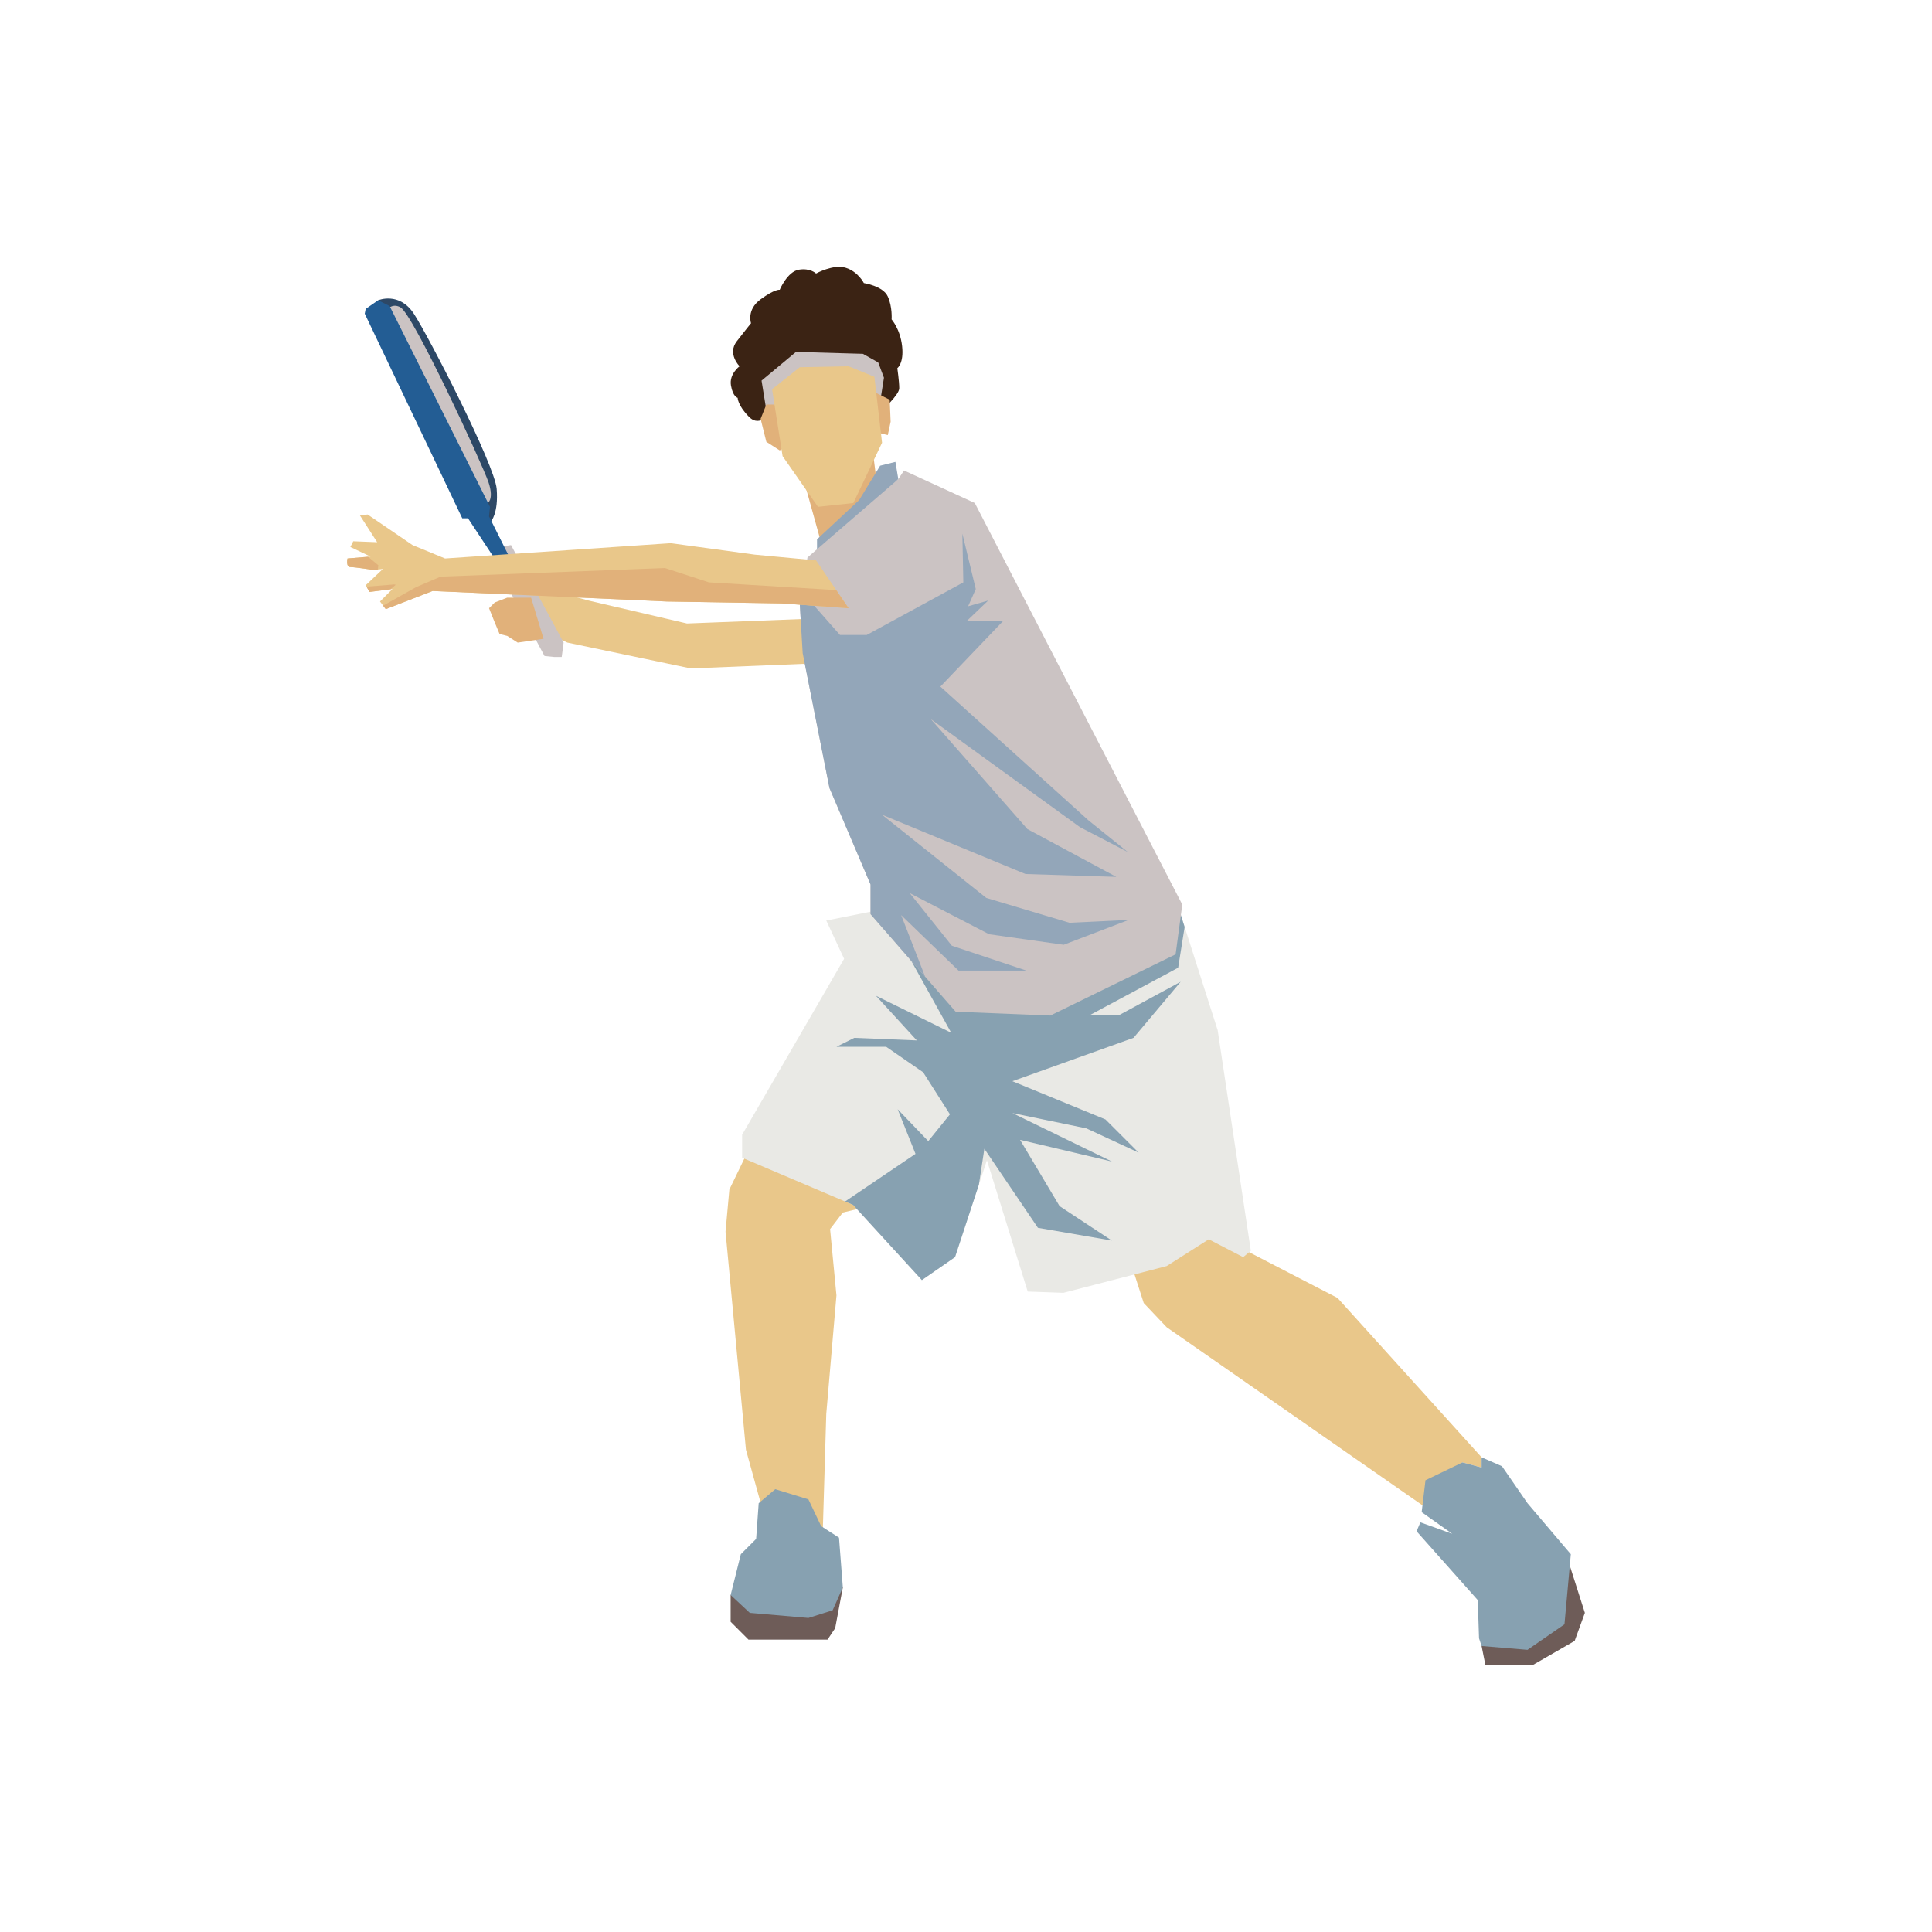 <?xml version="1.0" encoding="utf-8"?>
<!-- Generator: Adobe Illustrator 16.0.0, SVG Export Plug-In . SVG Version: 6.00 Build 0)  -->
<!DOCTYPE svg PUBLIC "-//W3C//DTD SVG 1.1 Tiny//EN" "http://www.w3.org/Graphics/SVG/1.1/DTD/svg11-tiny.dtd">
<svg version="1.1" baseProfile="tiny" id="Layer_1" xmlns="http://www.w3.org/2000/svg" xmlns:xlink="http://www.w3.org/1999/xlink"
	 x="0px" y="0px" width="350px" height="350px" viewBox="0 0 350 350" overflow="scroll" xml:space="preserve">
<g>
	<g>
		<path fill="#3B2314" d="M139.696,74.495c0,0-1.905,3.118-3.984,1.04c-2.079-2.08-2.079-3.465-2.079-3.465
			s-0.867-0.172-1.213-2.251c-0.347-2.079,1.559-3.465,1.559-3.465s-2.251-2.252-0.52-4.504c1.732-2.251,2.599-3.291,2.599-3.291
			s-0.867-2.425,1.732-4.33c2.598-1.906,3.464-1.732,3.464-1.732s1.386-3.292,3.464-3.638s3.118,0.693,3.118,0.693
			s3.119-1.732,5.37-1.04c2.252,0.693,3.292,2.772,3.292,2.772s3.465,0.519,4.331,2.424c0.866,1.906,0.693,4.158,0.693,4.158
			s1.559,1.733,1.905,4.851c0.346,3.118-0.866,3.984-0.866,3.984s0.347,2.425,0.347,3.637c0,1.212-3.118,3.985-3.118,3.985
			L139.696,74.495z"/>
	</g>
	<g>
		<polygon fill="#CBC3C3" points="140.562,74.841 138.83,74.322 137.963,68.951 144.2,63.754 156.325,64.101 159.098,65.66 
			160.137,68.432 159.617,71.723 		"/>
	</g>
	<g>
		<polygon fill="#E1B17A" points="141.948,73.283 138.83,73.283 137.791,75.881 138.83,80.039 141.255,81.597 143.679,80.211 
			146.278,89.392 148.876,98.746 156.499,91.99 158.751,86.793 158.058,81.25 158.058,78.133 160.83,78.826 161.349,76.4 
			161.176,72.416 158.751,71.204 		"/>
	</g>
	<g>
		<polygon fill="#E9C78A" points="139.869,70.51 141.774,82.636 148.184,91.817 154.593,91.125 159.791,80.211 158.404,68.259 
			153.727,66.353 144.893,66.526 		"/>
	</g>
	<g>
		<polygon fill="#93A6B9" points="148.011,97.707 155.632,90.604 159.444,84.369 162.215,83.676 162.735,86.793 157.365,92.684 
			148.011,100.305 		"/>
	</g>
	<g>
		<polygon fill="#E9C78A" points="135.596,208.341 132.13,215.501 131.438,223.123 135.135,262.619 138.137,273.475 
			143.679,272.089 146.452,273.013 146.915,277.863 148.993,279.479 149.686,256.152 151.532,234.672 150.379,222.663 
			152.688,219.66 158.461,218.274 153.611,210.189 		"/>
	</g>
	<g>
		<polygon fill="#E9C78A" points="204.89,228.897 207.197,236.059 211.355,240.446 258.474,273.244 259.165,269.086 264.939,264.93 
			268.403,265.854 268.403,264.005 242.306,235.135 222.671,224.972 214.59,221.509 		"/>
	</g>
	<g>
		<polygon fill="#E9E9E5" points="160.08,164.688 149.686,166.767 152.92,173.695 134.442,205.569 134.442,209.727 154.537,218.274 
			167.009,231.9 173.012,227.742 178.789,210.189 186.179,233.979 192.647,234.21 211.355,229.36 218.977,224.51 225.214,227.744 
			226.599,226.589 220.593,186.632 213.204,163.533 		"/>
	</g>
	<g>
		<path fill="#87A1B1" d="M214.608,167.925l-1.106-3.464c-0.574-0.252-1.264-0.555-2.041-0.891l-31.092,0.675
			c-9.425,2.091-18.441,4.138-18.441,4.138l10.394,18.709l-13.628-6.699l7.392,8.085l-11.319-0.462l-3.231,1.618h9.007l6.696,4.618
			l4.851,7.622l-3.925,4.851l-5.543-5.774l3.232,8.084l-12.754,8.626l1.438,0.613l12.472,13.626l6.003-4.158l4.323-13.134
			l0.991-6.498l9.7,14.32l13.396,2.311l-9.468-6.236l-7.162-12.012l16.63,3.926l-18.017-8.775l13.399,2.771l9.468,4.389
			l-6.004-6.006l-16.863-6.929l21.943-7.853l8.545-10.164l-11.085,6.007h-5.312l15.937-8.547L214.608,167.925z"/>
	</g>
	<g>
		<polygon fill="#CBC3C3" points="146.278,100.999 162.735,86.793 163.774,85.235 176.594,91.125 214.185,163.879 212.971,172.888 
			190.279,183.975 173.128,183.282 157.711,165.612 157.711,160.242 150.263,142.747 145.412,118.321 144.893,109.487 		"/>
	</g>
	<g>
		<polygon fill="#E9C78A" points="146.798,112.085 124.452,112.951 106.609,108.793 99.681,106.888 96.736,107.581 97.602,109.833 
			92.405,110.699 92.232,112.778 98.294,112.951 98.987,114.684 102.799,116.415 125.145,121.093 146.452,120.226 		"/>
	</g>
	<g>
		<polygon fill="#93A6B9" points="178.672,162.667 159.791,147.597 185.774,158.336 202.23,158.856 186.121,150.195 
			168.625,130.273 195.648,149.849 204.31,154.353 197.208,148.636 170.357,124.384 181.79,112.431 175.208,112.431 
			179.019,108.793 175.381,109.833 176.768,106.714 174.341,96.668 174.515,105.502 157.018,115.029 152.168,115.029 145.267,107.2 
			144.893,109.487 145.412,118.321 150.263,142.747 157.711,160.242 157.711,165.612 167.599,176.943 163.254,165.784 
			173.648,175.833 185.947,175.833 172.436,171.328 164.813,161.801 179.191,169.25 192.703,171.155 204.483,166.651 
			193.743,167.17 		"/>
	</g>
	<g>
		<polygon fill="#CBC3C3" points="102.106,116.415 92.579,98.746 90.326,99.093 89.113,100.999 98.641,118.84 100.374,119.015 
			101.76,119.015 		"/>
	</g>
	<g>
		<polygon fill="#E1B17A" points="91.885,108.274 96.216,108.274 98.468,115.723 93.79,116.415 91.885,115.203 90.5,114.857 
			89.633,112.778 88.594,110.18 89.633,109.14 		"/>
	</g>
	<g>
		<path fill="#2D4866" d="M68.5,54.4c0,0,3.812-1.618,6.467,2.425c2.655,4.043,14.666,27.371,15.013,31.759
			c0.346,4.388-1.04,5.89-1.04,5.89l-6.583-9.007L68.5,54.4z"/>
	</g>
	<g>
		<path fill="#CBC3C3" d="M68.963,57.865c0,0,1.27-3.463,3.579-2.193c2.31,1.269,14.783,28.293,15.937,31.642
			c1.154,3.349-0.115,4.734-1.732,3.579C85.13,89.739,68.963,57.865,68.963,57.865z"/>
	</g>
	<g>
		<polygon fill="#235D94" points="92.579,101.518 88.594,93.55 88.768,91.817 70.579,55.439 68.5,54.4 66.248,55.959 66.075,56.825 
			83.744,93.896 84.783,93.896 90.5,102.558 		"/>
	</g>
	<g>
		<path fill="#E9C78A" d="M153.727,110.18l-5.89-8.663l-11.086-1.038l-15.244-2.08l-40.882,2.772l-5.89-2.426l-8.142-5.543
			l-1.386,0.173l3.118,4.851l-4.331-0.173l-0.52,1.039l3.638,1.732l-4.158,0.347c0,0-0.346,1.559,0.52,1.559
			c0.866,0,4.158,0.52,4.158,0.52l1.732-0.174l-3.118,2.945l0.693,1.212l4.157-0.52l-2.252,2.252l1.04,1.386l8.488-3.292
			l42.441,1.906l20.787,0.347L153.727,110.18z"/>
	</g>
	<g>
		<path fill="#E1B17A" d="M68.44,103.169l0.095-0.777l-1.859-1.531l-3.72,0.311c0,0-0.346,1.559,0.52,1.559
			c0.866,0,4.158,0.52,4.158,0.52L68.44,103.169z M71.688,105.938l-0.26-0.061l-5.036,0.398l0.548,0.959l3.798-0.476L71.688,105.938
			z M151.494,106.896l-23.058-1.394l-7.968-2.599l-40.643,1.557l-4.457,1.909l-5.957,3.352l0.474,0.632l8.488-3.292l42.441,1.906
			l20.787,0.347l12.125,0.867L151.494,106.896z"/>
	</g>
	<g>
		<polygon fill="#6E5C58" points="137.674,288.258 132.363,288.95 132.363,293.8 135.596,297.034 149.917,297.034 151.302,294.956 
			152.688,287.564 		"/>
	</g>
	<g>
		<polygon fill="#87A1B1" points="152.688,287.564 151.995,278.556 148.76,276.477 146.452,271.627 140.446,269.779 137.444,272.32 
			136.981,278.787 134.209,281.559 132.363,288.95 135.828,292.185 146.452,293.107 150.839,291.722 		"/>
	</g>
	<g>
		<polygon fill="#6E5C58" points="271.176,295.648 268.403,298.189 269.097,301.653 277.642,301.653 285.263,297.265 
			287.112,292.185 283.647,281.328 		"/>
	</g>
	<g>
		<polygon fill="#87A1B1" points="263.091,277.863 257.548,273.938 258.241,268.163 264.939,264.93 268.403,265.854 
			268.403,264.005 272.099,265.623 276.719,272.32 284.57,281.559 283.418,294.264 276.719,298.882 268.403,298.189 
			267.941,296.803 267.711,289.874 256.624,277.401 257.317,275.784 		"/>
	</g>
</g>
</svg>
